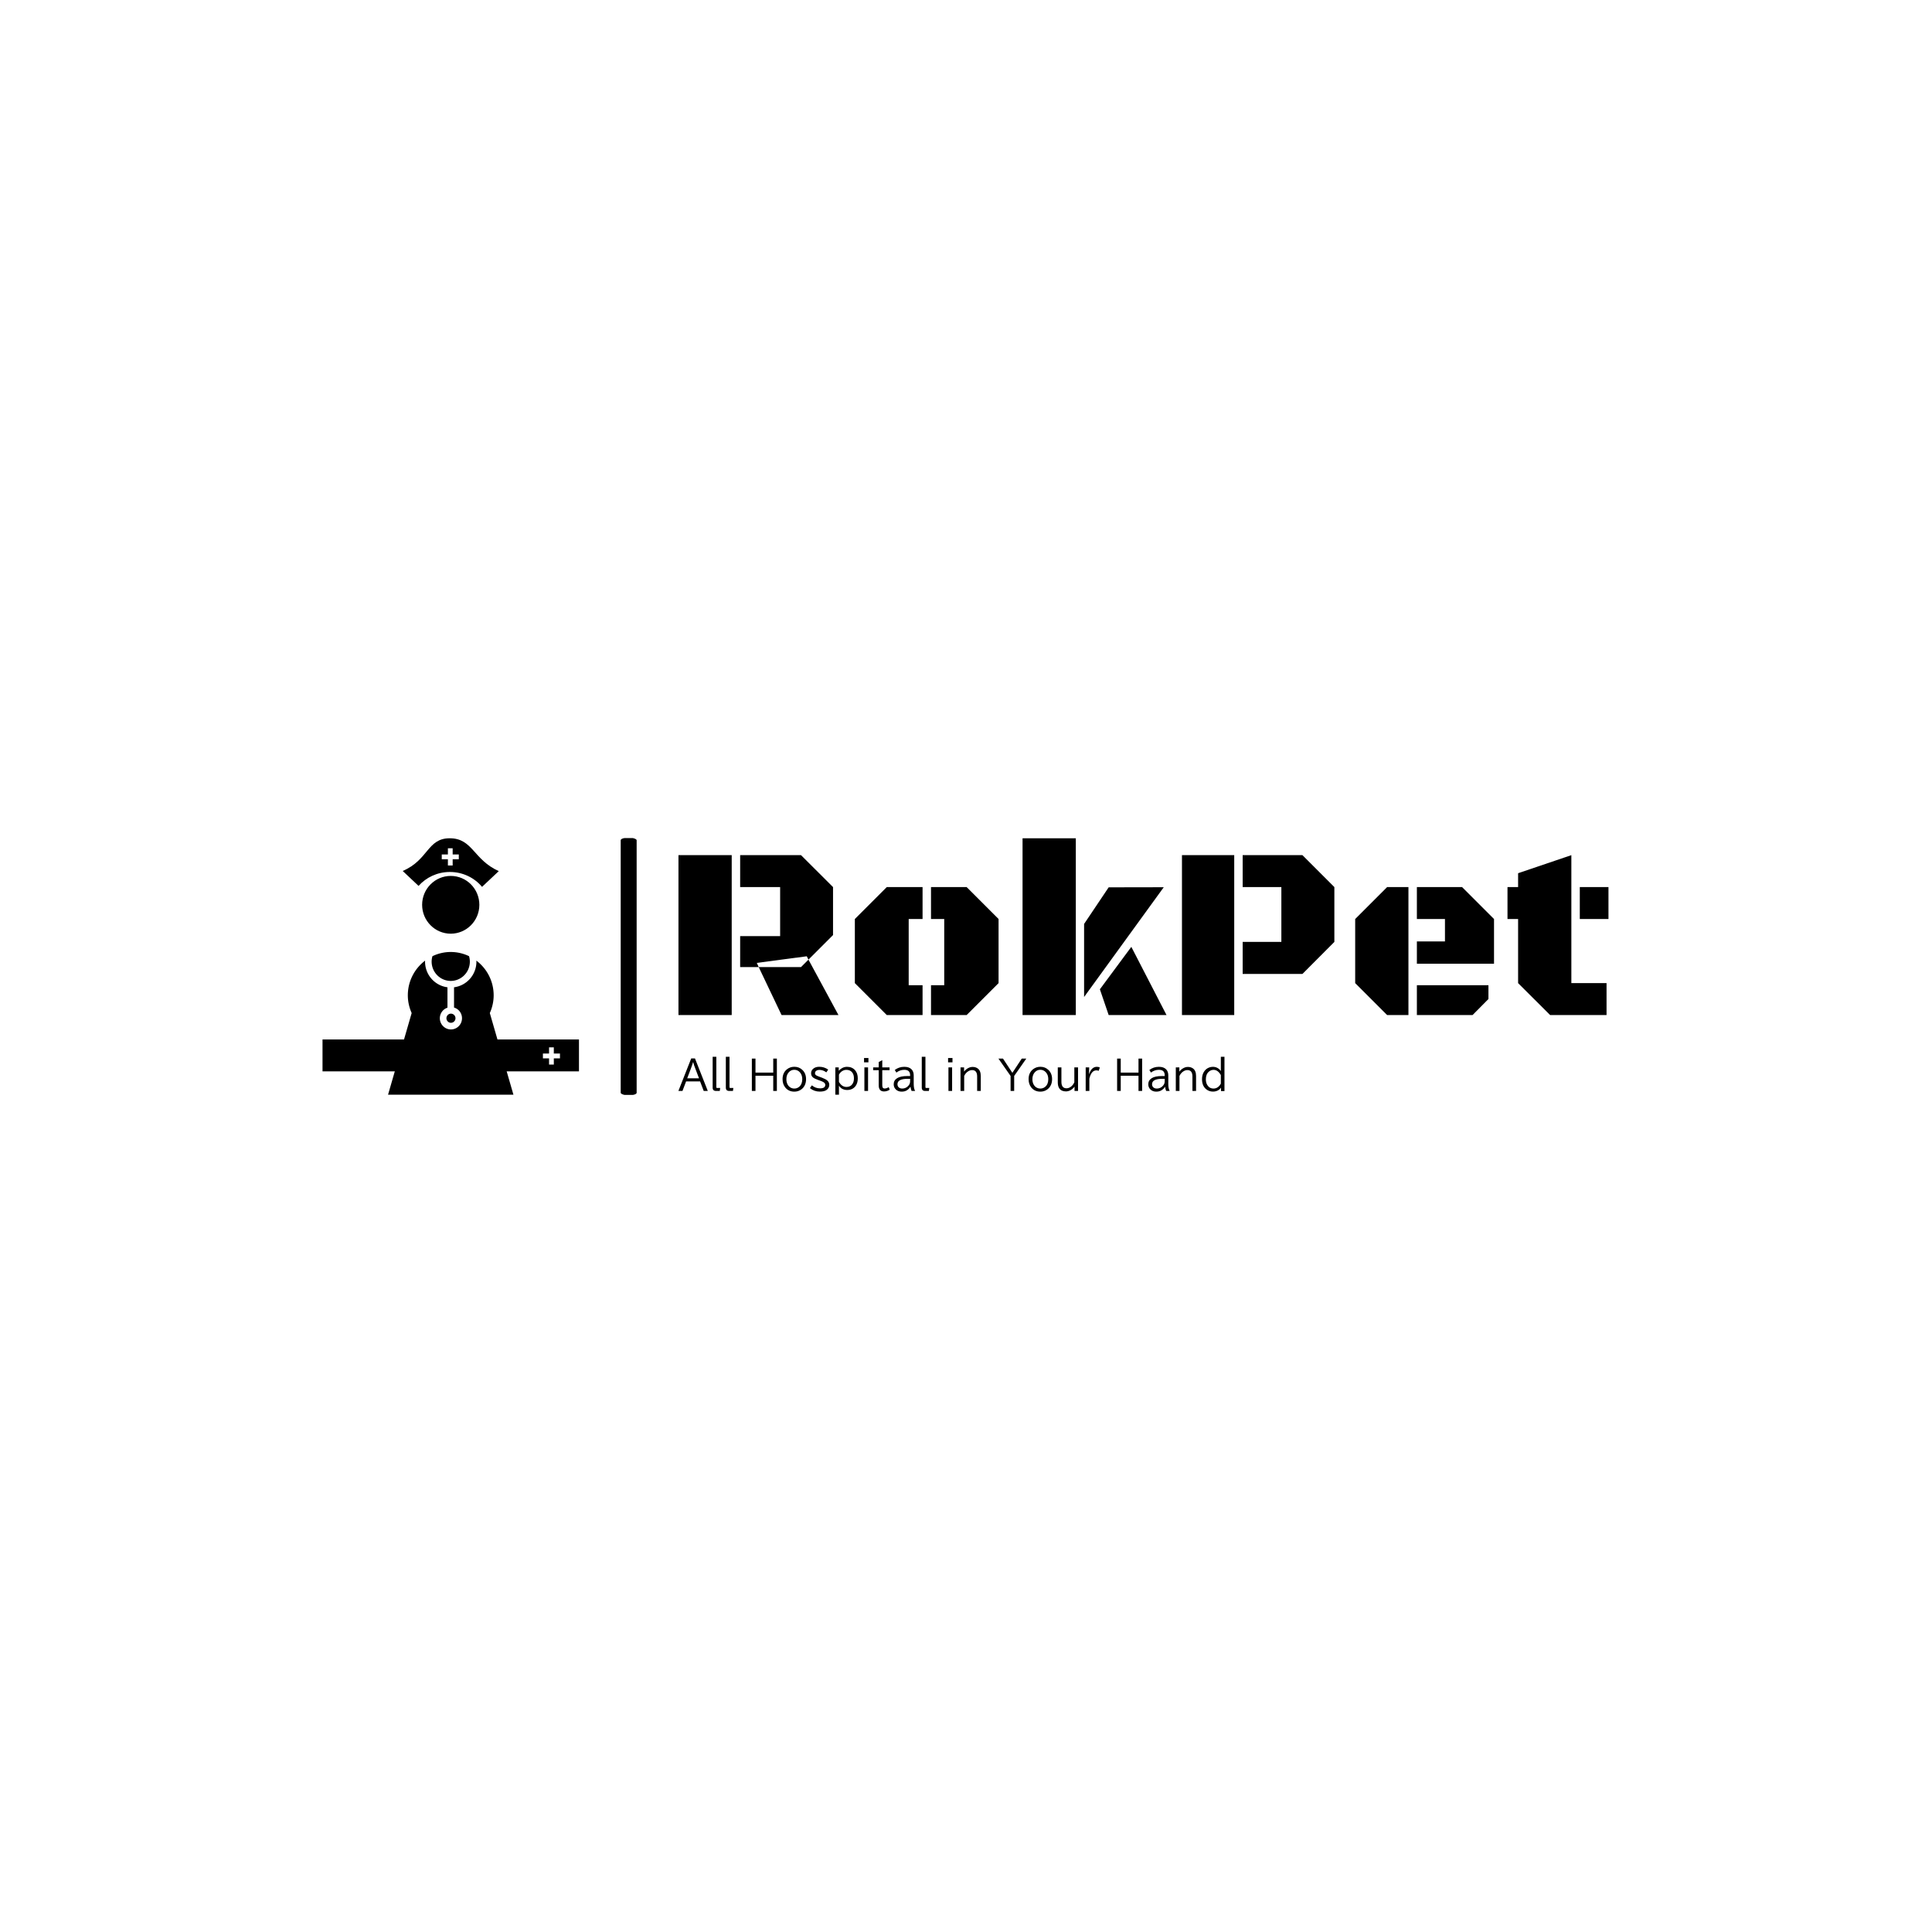 <svg xmlns="http://www.w3.org/2000/svg" version="1.1" xmlns:xlink="http://www.w3.org/1999/xlink" xmlns:svgjs="http://svgjs.dev/svgjs" width="1500" height="1500" viewBox="0 0 1500 1500"><rect width="1500" height="1500" fill="#ffffff"></rect><g transform="matrix(0.667,0,0,0.667,249.394,650.667)"><svg viewBox="0 0 396 79" data-background-color="#929395" preserveAspectRatio="xMidYMid meet" height="299" width="1500" xmlns="http://www.w3.org/2000/svg" xmlns:xlink="http://www.w3.org/1999/xlink"><g id="tight-bounds" transform="matrix(1,0,0,1,0.24,-0.132)"><svg viewBox="0 0 395.52 79.264" height="79.264" width="395.52"><g><svg viewBox="0 0 546.833 109.588" height="79.264" width="395.52"><g><rect width="6.779" height="109.588" x="126.789" y="0" fill="#000000" opacity="1" stroke-width="0" stroke="transparent" fill-opacity="1" class="rect-yte-0" data-fill-palette-color="primary" rx="1%" id="yte-0" data-palette-color="#375a82"></rect></g><g transform="matrix(1,0,0,1,151.313,0.273)"><svg viewBox="0 0 395.52 109.043" height="109.043" width="395.52"><g id="textblocktransform"><svg viewBox="0 0 395.52 109.043" height="109.043" width="395.52" id="textblock"><g><svg viewBox="0 0 395.52 75.169" height="75.169" width="395.52"><g transform="matrix(1,0,0,1,0,0)"><svg width="395.52" viewBox="2.86 -35.82 188.44 35.82" height="75.169" data-palette-color="#375a82"><path d="M13.65 0L2.86 0 2.86-32.4 13.65-32.4 13.65 0ZM23.46-25.93L15.36-25.93 15.36-32.4 27.69-32.4 34.18-25.93 34.18-16.21 29.2-11.23 28.86-11.91 18.73-10.57 19.12-9.72 15.36-9.72 15.36-15.99 23.46-15.99 23.46-25.93ZM29.2-11.23L35.28 0 23.75 0 19.12-9.72 27.69-9.72 29.2-11.23ZM67.72-19.46L67.72-6.47 61.25 0 54.03 0 54.03-6.05 56.71-6.05 56.71-19.46 54.03-19.46 54.03-25.93 61.25-25.93 67.72-19.46ZM49.51-19.46L49.51-6.05 52.32-6.05 52.32 0 45.07 0 38.6-6.47 38.6-19.46 45.07-25.93 52.32-25.93 52.32-19.46 49.51-19.46ZM83.37-35.82L83.37 0 72.58 0 72.58-35.82 83.37-35.82ZM101.19-25.9L85.05-3.66 85.05-18.46 90.03-25.88 101.19-25.9ZM94.62-13.82L101.75 0 90.03 0 88.25-5.22 94.62-13.82ZM115.47 0L104.88 0 104.88-32.4 115.47-32.4 115.47 0ZM125.02-25.93L117.18-25.93 117.18-32.4 129.29-32.4 135.76-25.93 135.76-14.82 129.29-8.33 117.18-8.33 117.18-14.82 125.02-14.82 125.02-25.93ZM150.77-25.93L150.77 0 146.45 0 139.98-6.47 139.98-19.46 146.45-25.93 150.77-25.93ZM168.11-10.4L152.48-10.4 152.48-14.92 158.17-14.92 158.17-19.46 152.48-19.46 152.48-25.93 161.64-25.93 168.11-19.46 168.11-10.4ZM163.76 0L152.48 0 152.48-6.05 166.98-6.05 166.98-3.25 163.76 0ZM183.78-32.4L183.78-6.47 190.91-6.47 190.91 0 179.48 0 172.99-6.47 172.99-19.46 170.84-19.46 170.84-25.93 172.99-25.93 172.99-28.74 183.78-32.4ZM191.3-19.46L185.49-19.46 185.49-25.93 191.3-25.93 191.3-19.46Z" opacity="1" transform="matrix(1,0,0,1,0,0)" fill="#000000" class="wordmark-text-0" data-fill-palette-color="primary" id="text-0"></path></svg></g></svg></g><g transform="matrix(1,0,0,1,0,92.914)"><svg viewBox="0 0 232.21 16.129" height="16.129" width="232.21"><g transform="matrix(1,0,0,1,0,0)"><svg width="232.21" viewBox="0.61 -41.5 683.24 47.46" height="16.129" data-palette-color="#375a82"><path d="M0.61 1.25L16.65-39.45 21.36-39.45 37.4 1.25 32.3 1.25 27.76-10.69 10.25-10.69 5.71 1.25 0.61 1.25ZM11.62-14.55L26.42-14.55 22.17-25.76Q19.85-31.71 19.12-34.74L19.12-34.74 18.92-34.74Q18.19-31.88 15.87-25.76L15.87-25.76 11.62-14.55ZM43.48-2.91L43.48-41.5 48.07-41.5 48.07-3.44Q48.07-2.49 48.97-2.49L48.97-2.49 52.88-2.49 52.37 1.25 47.73 1.25Q43.48 1.25 43.48-2.91L43.48-2.91ZM59.98-2.91L59.98-41.5 64.57-41.5 64.57-3.44Q64.57-2.49 65.47-2.49L65.47-2.49 69.38-2.49 68.87 1.25 64.23 1.25Q59.98 1.25 59.98-2.91L59.98-2.91ZM92.52 1.25L92.52-39.26 97.06-39.26 97.06-21.7 119.28-21.7 119.28-39.26 123.82-39.26 123.82 1.25 119.28 1.25 119.28-17.8 97.06-17.8 97.06 1.25 92.52 1.25ZM145.72-29L145.72-29Q151.75-29 155.92-24.9L155.92-24.9Q160.34-20.58 160.34-13.53L160.34-13.53Q160.34-9.4 158.83-6.1L158.83-6.1Q156.87-1.88 152.89 0.29L152.89 0.29Q149.6 2.1 145.62 2.1L145.62 2.1Q138.44 2.1 134.24-3.2L134.24-3.2Q130.94-7.35 130.94-13.53L130.94-13.53Q130.94-21.58 136.56-25.95L136.56-25.95Q140.49-29 145.72-29ZM145.59-25.24L145.59-25.24Q141.13-25.24 138.22-21.53L138.22-21.53Q135.71-18.33 135.71-13.45L135.71-13.45Q135.71-9.99 137-7.32L137-7.32Q138.22-4.76 140.44-3.3L140.44-3.3Q142.79-1.76 145.67-1.76L145.67-1.76Q149.16-1.76 151.82-4.03L151.82-4.03Q155.58-7.28 155.58-13.48L155.58-13.48Q155.58-18.73 152.67-22.02L152.67-22.02Q149.82-25.24 145.59-25.24ZM165.15-2.29L167.59-5.76Q172.13-2 177.82-2L177.82-2Q184.38-2 184.38-6.35L184.38-6.35Q184.38-8.35 182.14-9.77L182.14-9.77Q180.7-10.67 177.65-11.74L177.65-11.74 175.11-12.65Q170.88-14.14 168.98-15.7L168.98-15.7Q166.64-17.63 166.64-20.9L166.64-20.9Q166.64-24.8 169.98-27.1L169.98-27.1Q172.74-29 176.89-29L176.89-29Q182.94-29 188.05-25.49L188.05-25.49 185.7-22Q181.63-25.1 177.13-25.1L177.13-25.1Q175.13-25.1 173.74-24.37L173.74-24.37Q171.52-23.24 171.52-21.02L171.52-21.02Q171.52-19.26 173.08-18.26L173.08-18.26Q174.06-17.63 177.5-16.36L177.5-16.36 180.6-15.21Q184.82-13.62 186.87-11.84L186.87-11.84Q189.39-9.67 189.39-6.45L189.39-6.45Q189.39-2.25 185.73 0.2L185.73 0.2Q182.92 2.05 177.48 2.05L177.48 2.05Q170.52 2.05 165.15-2.29L165.15-2.29ZM196.96-28.25L201.25-28.25 201.25-24Q203.13-26.22 205.65-27.49L205.65-27.49Q208.5-28.96 211.55-28.96L211.55-28.96Q217.9-28.96 221.66-24.71L221.66-24.71Q225.06-20.87 225.06-14.48L225.06-14.48Q225.06-8.79 222.42-5.1L222.42-5.1Q218.73 0.05 211.68 0.05L211.68 0.05Q207.72 0.05 204.65-2L204.65-2Q202.77-3.3 201.5-5.3L201.5-5.3 201.5 5.96 196.96 5.96 196.96-28.25ZM201.5-19.14L201.5-10.11Q205.11-3.76 210.94-3.76L210.94-3.76Q215.88-3.76 218.39-7.5L218.39-7.5Q220.25-10.23 220.25-14.55L220.25-14.55Q220.25-19.12 218.12-21.88L218.12-21.88Q215.58-25.15 210.77-25.15L210.77-25.15Q208.14-25.15 205.74-23.73L205.74-23.73Q203.11-22.17 201.5-19.14L201.5-19.14ZM232.89-34.55L232.89-39.99 238.38-39.99 238.38-34.55 232.89-34.55ZM233.33 1.25L233.33-28.25 237.92-28.25 237.92 1.25 233.33 1.25ZM251.25-34.96L255.69-37.3 255.69-28.25 264.82-28.25 264.82-24.76 255.69-24.76 255.69-6.4Q255.69-4.3 256.06-3.39L256.06-3.39Q256.69-1.81 258.62-1.81L258.62-1.81Q261.16-1.81 263.72-3.56L263.72-3.56 264.99-0.32Q261.75 1.86 257.89 1.86L257.89 1.86Q251.25 1.86 251.25-5.81L251.25-5.81 251.25-24.76 244.29-24.76 244.29-28.25 251.25-28.25 251.25-34.96ZM287.13-17.41L290.55-17.41 290.55-18.36Q290.55-21.88 288.62-23.61L288.62-23.61Q286.86-25.2 283.2-25.2L283.2-25.2Q277.83-25.2 273.34-21.75L273.34-21.75 271.34-25Q276.56-28.96 283.28-28.96L283.28-28.96Q289.38-28.96 292.48-25.66L292.48-25.66Q295.04-22.92 295.04-18.14L295.04-18.14 295.04-7.54Q295.04-1.93 296.8 1.25L296.8 1.25 292.41 1.25Q291.45-0.78 290.99-3.96L290.99-3.96 290.84-3.96Q289.45-1.46 286.74 0.29L286.74 0.29Q283.98 2.1 279.93 2.1L279.93 2.1Q275.71 2.1 272.92-0.39L272.92-0.39Q269.99-3.03 269.99-7.1L269.99-7.1Q269.99-11.99 274.27-14.72L274.27-14.72Q278.49-17.41 287.13-17.41L287.13-17.41ZM290.55-10.74L290.55-13.94 287.4-13.94Q274.71-13.94 274.71-7.15L274.71-7.15Q274.71-4.96 276.07-3.49L276.07-3.49Q277.73-1.76 280.64-1.76L280.64-1.76Q284.4-1.76 287.23-4.15L287.23-4.15Q290.55-6.93 290.55-10.74L290.55-10.74ZM305.12-2.91L305.12-41.5 309.71-41.5 309.71-3.44Q309.71-2.49 310.62-2.49L310.62-2.49 314.52-2.49 314.01 1.25 309.37 1.25Q305.12 1.25 305.12-2.91L305.12-2.91ZM338.05-34.55L338.05-39.99 343.55-39.99 343.55-34.55 338.05-34.55ZM338.49 1.25L338.49-28.25 343.08-28.25 343.08 1.25 338.49 1.25ZM353.6-28.25L358.05-28.25 358.05-22.95Q360.29-25.88 363.22-27.39L363.22-27.39Q365.93-28.81 368.72-28.81L368.72-28.81Q372.38-28.81 374.99-27L374.99-27Q378.94-24.24 378.94-17.41L378.94-17.41 378.94 1.25 374.4 1.25 374.4-16.85Q374.4-24.85 368.13-24.85L368.13-24.85Q365.71-24.85 363.44-23.49L363.44-23.49Q360.02-21.48 358.19-17.5L358.19-17.5 358.19 1.25 353.6 1.25 353.6-28.25ZM416.24-17.55L401.03-39.26 406.72-39.26 418.49-21.41 430.23-39.26 435.92-39.26 420.74-17.55 420.74 1.25 416.24 1.25 416.24-17.55ZM453.55-29L453.55-29Q459.58-29 463.75-24.9L463.75-24.9Q468.17-20.58 468.17-13.53L468.17-13.53Q468.17-9.4 466.66-6.1L466.66-6.1Q464.7-1.88 460.72 0.29L460.72 0.29Q457.43 2.1 453.45 2.1L453.45 2.1Q446.27 2.1 442.07-3.2L442.07-3.2Q438.78-7.35 438.78-13.53L438.78-13.53Q438.78-21.58 444.39-25.95L444.39-25.95Q448.32-29 453.55-29ZM453.42-25.24L453.42-25.24Q448.96-25.24 446.05-21.53L446.05-21.53Q443.54-18.33 443.54-13.45L443.54-13.45Q443.54-9.99 444.83-7.32L444.83-7.32Q446.05-4.76 448.27-3.3L448.27-3.3Q450.62-1.76 453.5-1.76L453.5-1.76Q456.99-1.76 459.65-4.03L459.65-4.03Q463.41-7.28 463.41-13.48L463.41-13.48Q463.41-18.73 460.5-22.02L460.5-22.02Q457.65-25.24 453.42-25.24ZM475.3-9.59L475.3-28.25 479.84-28.25 479.84-10.21Q479.84-2.08 486.19-2.08L486.19-2.08Q488.7-2.08 491.12-3.64L491.12-3.64Q494.29-5.71 496-9.59L496-9.59 496-28.25 500.64-28.25 500.64 1.25 496.24 1.25 496.24-4.15Q494.02-1.15 491 0.42L491 0.42Q488.29 1.81 485.45 1.81L485.45 1.81Q479.86 1.81 477.2-1.95L477.2-1.95Q475.3-4.64 475.3-9.59L475.3-9.59ZM514.6-28.25L514.36-20.09 514.55-20.09Q517.65-28.96 524.15-28.96L524.15-28.96Q526.17-28.96 527.91-28.15L527.91-28.15 526.49-23.95Q525.22-24.51 523.51-24.51L523.51-24.51Q517.31-24.51 514.8-14.16L514.8-14.16 514.8 1.25 510.21 1.25 510.21-28.25 514.6-28.25ZM549.53 1.25L549.53-39.26 554.07-39.26 554.07-21.7 576.29-21.7 576.29-39.26 580.83-39.26 580.83 1.25 576.29 1.25 576.29-17.8 554.07-17.8 554.07 1.25 549.53 1.25ZM605.66-17.41L609.08-17.41 609.08-18.36Q609.08-21.88 607.15-23.61L607.15-23.61Q605.39-25.2 601.73-25.2L601.73-25.2Q596.36-25.2 591.86-21.75L591.86-21.75 589.86-25Q595.09-28.96 601.8-28.96L601.8-28.96Q607.9-28.96 611-25.66L611-25.66Q613.57-22.92 613.57-18.14L613.57-18.14 613.57-7.54Q613.57-1.93 615.33 1.25L615.33 1.25 610.93 1.25Q609.98-0.78 609.52-3.96L609.52-3.96 609.37-3.96Q607.98-1.46 605.27 0.29L605.27 0.29Q602.51 2.1 598.46 2.1L598.46 2.1Q594.23 2.1 591.45-0.39L591.45-0.39Q588.52-3.03 588.52-7.1L588.52-7.1Q588.52-11.99 592.79-14.72L592.79-14.72Q597.02-17.41 605.66-17.41L605.66-17.41ZM609.08-10.74L609.08-13.94 605.93-13.94Q593.23-13.94 593.23-7.15L593.23-7.15Q593.23-4.96 594.6-3.49L594.6-3.49Q596.26-1.76 599.16-1.76L599.16-1.76Q602.92-1.76 605.76-4.15L605.76-4.15Q609.08-6.93 609.08-10.74L609.08-10.74ZM622.96-28.25L627.41-28.25 627.41-22.95Q629.65-25.88 632.58-27.39L632.58-27.39Q635.29-28.81 638.08-28.81L638.08-28.81Q641.74-28.81 644.35-27L644.35-27Q648.31-24.24 648.31-17.41L648.31-17.41 648.31 1.25 643.77 1.25 643.77-16.85Q643.77-24.85 637.49-24.85L637.49-24.85Q635.07-24.85 632.8-23.49L632.8-23.49Q629.39-21.48 627.55-17.5L627.55-17.5 627.55 1.25 622.96 1.25 622.96-28.25ZM679.31-23.61L679.31-41.5 683.85-41.5 683.85 1.39 679.51 1.39 679.51-2.91Q678.41-1.27 676.97-0.22L676.97-0.22Q673.77 2.05 669.5 2.05L669.5 2.05Q665 2.05 661.56-0.46L661.56-0.46Q655.75-4.69 655.75-13.48L655.75-13.48Q655.75-18.55 657.92-22.31L657.92-22.31Q660.32-26.42 664.61-28.08L664.61-28.08Q666.93-28.96 669.37-28.96L669.37-28.96Q673.52-28.96 676.75-26.46L676.75-26.46Q678.26-25.29 679.31-23.61L679.31-23.61ZM679.31-7.91L679.31-18.6Q675.6-25.15 670.23-25.15L670.23-25.15Q666.91-25.15 664.34-22.92L664.34-22.92Q660.56-19.68 660.56-13.38L660.56-13.38Q660.56-9.08 662.37-6.15L662.37-6.15Q665.05-1.76 670.25-1.76L670.25-1.76Q673.57-1.76 676.33-4.05L676.33-4.05Q678.04-5.49 679.31-7.91L679.31-7.91Z" opacity="1" transform="matrix(1,0,0,1,0,0)" fill="#000000" class="slogan-text-1" data-fill-palette-color="secondary" id="text-1"></path></svg></g></svg></g></svg></g></svg></g><g transform="matrix(1,0,0,1,0,0.273)"><svg viewBox="0 0 109.043 109.043" height="109.043" width="109.043"><g><svg xmlns="http://www.w3.org/2000/svg" xmlns:xlink="http://www.w3.org/1999/xlink" version="1.1" x="0" y="0" viewBox="0 0 100 100" enable-background="new 0 0 100 100" xml:space="preserve" height="109.043" width="109.043" class="icon-icon-0" data-fill-palette-color="accent" id="icon-0"><path d="M49.594 27.337C49.138 27.337 48.76 27.701 48.752 28.122 48.759 28.551 49.138 28.902 49.594 28.902 50.039 28.902 50.426 28.551 50.426 28.122 50.426 27.701 50.039 27.337 49.594 27.337M49.594 0C40.823 0.004 41.322 8.488 31.265 12.745L37.453 18.571C40.394 15.278 44.733 13.143 49.654 13.143 54.775 13.143 59.283 15.439 62.204 18.949L68.733 12.806C58.792 8.345 58.583 0.004 49.594 0M53.144 8.188H50.75L50.751 10.604H48.89V8.188H46.495L46.499 6.306H48.89V3.893H50.747L50.749 6.305H53.144z" fill="#000000" data-fill-palette-color="accent"></path><path d="M49.999 55.63C54.109 55.61 57.449 52.26 57.449 48.111 57.449 47.367 57.338 46.652 57.138 45.973A16.5 16.5 0 0 0 50.002 44.343C47.447 44.343 45.035 44.939 42.868 45.973A7.7 7.7 0 0 0 42.548 48.111C42.573 52.26 45.889 55.61 49.999 55.63M74.449 100L65.235 68.154C66.181 66.036 66.735 63.705 66.735 61.235 66.735 55.691 64.079 50.785 59.99 47.705 59.995 47.84 60.011 47.973 60.011 48.11 60.011 53.248 56.204 57.468 51.283 58.104V66.011A4.32 4.32 0 0 1 54.388 70.178C54.388 72.585 52.473 74.543 50.069 74.543 47.694 74.543 45.749 72.585 45.749 70.178A4.34 4.34 0 0 1 48.721 66.057V58.106C43.798 57.474 39.985 53.252 39.985 48.11 39.985 47.975 40 47.844 40.005 47.711 35.922 50.793 33.265 55.695 33.265 61.235 33.265 63.701 33.816 66.032 34.762 68.146L25.55 100zM48.321 70.179C48.321 71.151 49.118 71.954 50.071 71.954 51.051 71.954 51.848 71.15 51.848 70.179 51.848 69.195 51.051 68.39 50.071 68.39 49.118 68.39 48.321 69.194 48.321 70.179" fill="#000000" data-fill-palette-color="accent"></path><path fill-rule="evenodd" clip-rule="evenodd" d="M61.156 25.946C61.156 32.159 56.159 37.207 49.999 37.207 43.84 37.207 38.842 32.159 38.842 25.946 38.842 19.722 43.84 14.681 49.999 14.681 56.159 14.682 61.156 19.723 61.156 25.946" fill="#000000" data-fill-palette-color="accent"></path><path fill-rule="evenodd" clip-rule="evenodd" d="M0 78.457V90.885H100V78.457zM92.59 85.825H90.195L90.196 88.243H88.336V85.825H85.941L85.945 83.943H88.336V81.532H90.192L90.193 83.943H92.589z" fill="#000000" data-fill-palette-color="accent"></path></svg></g></svg></g></svg></g><defs></defs></svg><rect width="395.52" height="79.264" fill="none" stroke="none" visibility="hidden"></rect></g></svg></g></svg>
